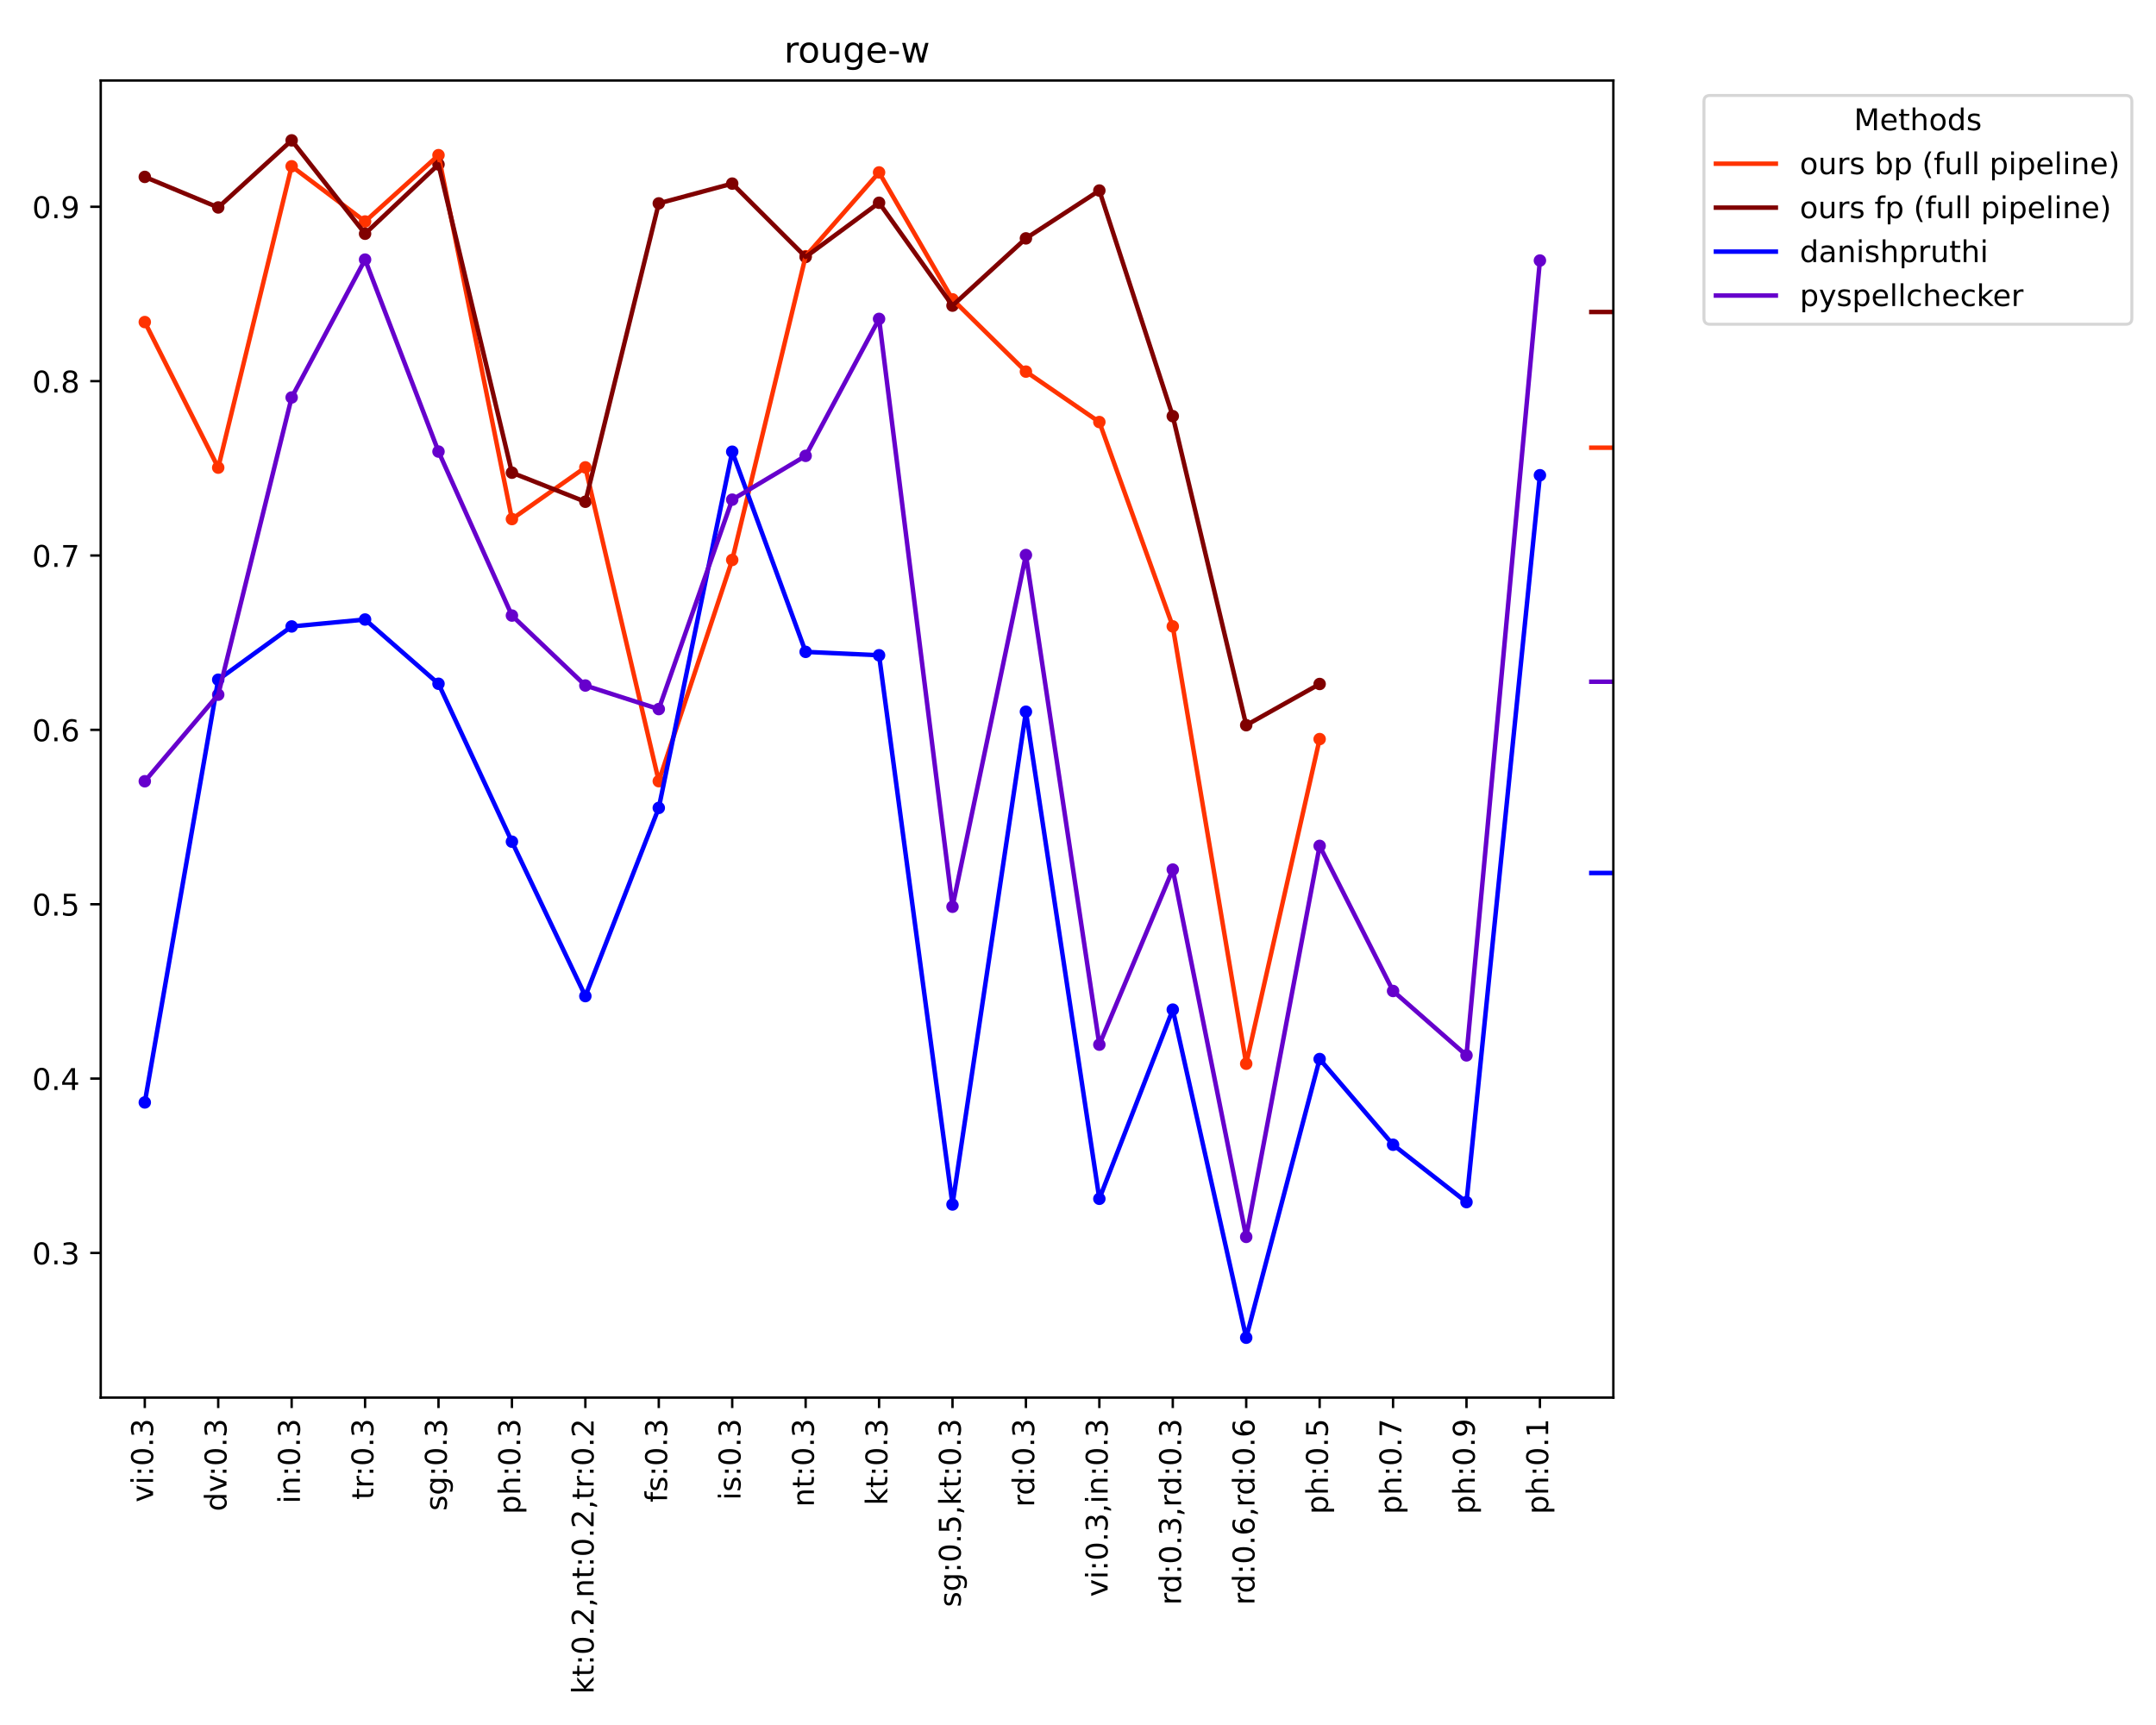 <?xml version="1.0" encoding="utf-8" standalone="no"?>
<!DOCTYPE svg PUBLIC "-//W3C//DTD SVG 1.1//EN"
  "http://www.w3.org/Graphics/SVG/1.1/DTD/svg11.dtd">
<!-- Created with matplotlib (https://matplotlib.org/) -->
<svg height="576pt" version="1.1" viewBox="0 0 720 576" width="720pt" xmlns="http://www.w3.org/2000/svg" xmlns:xlink="http://www.w3.org/1999/xlink">
 <defs>
  <style type="text/css">*{stroke-linecap:butt;stroke-linejoin:round;}</style>
 </defs>
 <g id="figure_1">
  <g id="patch_1">
   <path d="M 0 576 
L 720 576 
L 720 0 
L 0 0 
z
" style="fill:#ffffff;"/>
  </g>
  <g id="axes_1">
   <g id="patch_2">
    <path d="M 33.64 466.67 
L 538.78 466.67 
L 538.78 26.88 
L 33.64 26.88 
z
" style="fill:#ffffff;"/>
   </g>
   <g id="PathCollection_1">
    <defs>
     <path d="M 0 1.581 
C 0.419 1.581 0.822 1.415 1.118 1.118 
C 1.415 0.822 1.581 0.419 1.581 0 
C 1.581 -0.419 1.415 -0.822 1.118 -1.118 
C 0.822 -1.415 0.419 -1.581 0 -1.581 
C -0.419 -1.581 -0.822 -1.415 -1.118 -1.118 
C -1.415 -0.822 -1.581 -0.419 -1.581 0 
C -1.581 0.419 -1.415 0.822 -1.118 1.118 
C -0.822 1.415 -0.419 1.581 0 1.581 
z
" id="mde6286b548" style="stroke:#ff3300;"/>
    </defs>
    <g clip-path="url(#p37276a91ad)">
     <use style="fill:#ff3300;stroke:#ff3300;" x="48.353" xlink:href="#mde6286b548" y="107.544"/>
     <use style="fill:#ff3300;stroke:#ff3300;" x="72.874" xlink:href="#mde6286b548" y="156.153"/>
     <use style="fill:#ff3300;stroke:#ff3300;" x="97.396" xlink:href="#mde6286b548" y="55.526"/>
     <use style="fill:#ff3300;stroke:#ff3300;" x="121.917" xlink:href="#mde6286b548" y="73.957"/>
     <use style="fill:#ff3300;stroke:#ff3300;" x="146.438" xlink:href="#mde6286b548" y="51.807"/>
     <use style="fill:#ff3300;stroke:#ff3300;" x="170.96" xlink:href="#mde6286b548" y="173.325"/>
     <use style="fill:#ff3300;stroke:#ff3300;" x="195.481" xlink:href="#mde6286b548" y="156.062"/>
     <use style="fill:#ff3300;stroke:#ff3300;" x="220.002" xlink:href="#mde6286b548" y="260.844"/>
     <use style="fill:#ff3300;stroke:#ff3300;" x="244.524" xlink:href="#mde6286b548" y="186.975"/>
     <use style="fill:#ff3300;stroke:#ff3300;" x="269.045" xlink:href="#mde6286b548" y="85.558"/>
     <use style="fill:#ff3300;stroke:#ff3300;" x="293.566" xlink:href="#mde6286b548" y="57.575"/>
     <use style="fill:#ff3300;stroke:#ff3300;" x="318.088" xlink:href="#mde6286b548" y="99.954"/>
     <use style="fill:#ff3300;stroke:#ff3300;" x="342.609" xlink:href="#mde6286b548" y="124.085"/>
     <use style="fill:#ff3300;stroke:#ff3300;" x="367.13" xlink:href="#mde6286b548" y="140.93"/>
     <use style="fill:#ff3300;stroke:#ff3300;" x="391.652" xlink:href="#mde6286b548" y="209.161"/>
     <use style="fill:#ff3300;stroke:#ff3300;" x="416.173" xlink:href="#mde6286b548" y="355.193"/>
     <use style="fill:#ff3300;stroke:#ff3300;" x="440.695" xlink:href="#mde6286b548" y="246.792"/>
    </g>
   </g>
   <g id="PathCollection_2">
    <defs>
     <path d="M 0 1.581 
C 0.419 1.581 0.822 1.415 1.118 1.118 
C 1.415 0.822 1.581 0.419 1.581 0 
C 1.581 -0.419 1.415 -0.822 1.118 -1.118 
C 0.822 -1.415 0.419 -1.581 0 -1.581 
C -0.419 -1.581 -0.822 -1.415 -1.118 -1.118 
C -1.415 -0.822 -1.581 -0.419 -1.581 0 
C -1.581 0.419 -1.415 0.822 -1.118 1.118 
C -0.822 1.415 -0.419 1.581 0 1.581 
z
" id="m7acdc2ab47" style="stroke:#800000;"/>
    </defs>
    <g clip-path="url(#p37276a91ad)">
     <use style="fill:#800000;stroke:#800000;" x="48.353" xlink:href="#m7acdc2ab47" y="59.068"/>
     <use style="fill:#800000;stroke:#800000;" x="72.874" xlink:href="#m7acdc2ab47" y="69.268"/>
     <use style="fill:#800000;stroke:#800000;" x="97.396" xlink:href="#m7acdc2ab47" y="46.87"/>
     <use style="fill:#800000;stroke:#800000;" x="121.917" xlink:href="#m7acdc2ab47" y="78.045"/>
     <use style="fill:#800000;stroke:#800000;" x="146.438" xlink:href="#m7acdc2ab47" y="54.901"/>
     <use style="fill:#800000;stroke:#800000;" x="170.96" xlink:href="#m7acdc2ab47" y="157.836"/>
     <use style="fill:#800000;stroke:#800000;" x="195.481" xlink:href="#m7acdc2ab47" y="167.541"/>
     <use style="fill:#800000;stroke:#800000;" x="220.002" xlink:href="#m7acdc2ab47" y="67.913"/>
     <use style="fill:#800000;stroke:#800000;" x="244.524" xlink:href="#m7acdc2ab47" y="61.308"/>
     <use style="fill:#800000;stroke:#800000;" x="269.045" xlink:href="#m7acdc2ab47" y="85.795"/>
     <use style="fill:#800000;stroke:#800000;" x="293.566" xlink:href="#m7acdc2ab47" y="67.706"/>
     <use style="fill:#800000;stroke:#800000;" x="318.088" xlink:href="#m7acdc2ab47" y="102.054"/>
     <use style="fill:#800000;stroke:#800000;" x="342.609" xlink:href="#m7acdc2ab47" y="79.596"/>
     <use style="fill:#800000;stroke:#800000;" x="367.13" xlink:href="#m7acdc2ab47" y="63.62"/>
     <use style="fill:#800000;stroke:#800000;" x="391.652" xlink:href="#m7acdc2ab47" y="138.962"/>
     <use style="fill:#800000;stroke:#800000;" x="416.173" xlink:href="#m7acdc2ab47" y="242.151"/>
     <use style="fill:#800000;stroke:#800000;" x="440.695" xlink:href="#m7acdc2ab47" y="228.391"/>
    </g>
   </g>
   <g id="PathCollection_3">
    <defs>
     <path d="M 0 1.581 
C 0.419 1.581 0.822 1.415 1.118 1.118 
C 1.415 0.822 1.581 0.419 1.581 0 
C 1.581 -0.419 1.415 -0.822 1.118 -1.118 
C 0.822 -1.415 0.419 -1.581 0 -1.581 
C -0.419 -1.581 -0.822 -1.415 -1.118 -1.118 
C -1.415 -0.822 -1.581 -0.419 -1.581 0 
C -1.581 0.419 -1.415 0.822 -1.118 1.118 
C -0.822 1.415 -0.419 1.581 0 1.581 
z
" id="m6ccc273992" style="stroke:#0000ff;"/>
    </defs>
    <g clip-path="url(#p37276a91ad)">
     <use style="fill:#0000ff;stroke:#0000ff;" x="48.353" xlink:href="#m6ccc273992" y="368.118"/>
     <use style="fill:#0000ff;stroke:#0000ff;" x="72.874" xlink:href="#m6ccc273992" y="226.962"/>
     <use style="fill:#0000ff;stroke:#0000ff;" x="97.396" xlink:href="#m6ccc273992" y="209.18"/>
     <use style="fill:#0000ff;stroke:#0000ff;" x="121.917" xlink:href="#m6ccc273992" y="206.864"/>
     <use style="fill:#0000ff;stroke:#0000ff;" x="146.438" xlink:href="#m6ccc273992" y="228.318"/>
     <use style="fill:#0000ff;stroke:#0000ff;" x="170.96" xlink:href="#m6ccc273992" y="281.047"/>
     <use style="fill:#0000ff;stroke:#0000ff;" x="195.481" xlink:href="#m6ccc273992" y="332.617"/>
     <use style="fill:#0000ff;stroke:#0000ff;" x="220.002" xlink:href="#m6ccc273992" y="269.77"/>
     <use style="fill:#0000ff;stroke:#0000ff;" x="244.524" xlink:href="#m6ccc273992" y="150.832"/>
     <use style="fill:#0000ff;stroke:#0000ff;" x="269.045" xlink:href="#m6ccc273992" y="217.666"/>
     <use style="fill:#0000ff;stroke:#0000ff;" x="293.566" xlink:href="#m6ccc273992" y="218.798"/>
     <use style="fill:#0000ff;stroke:#0000ff;" x="318.088" xlink:href="#m6ccc273992" y="402.194"/>
     <use style="fill:#0000ff;stroke:#0000ff;" x="342.609" xlink:href="#m6ccc273992" y="237.652"/>
     <use style="fill:#0000ff;stroke:#0000ff;" x="367.13" xlink:href="#m6ccc273992" y="400.293"/>
     <use style="fill:#0000ff;stroke:#0000ff;" x="391.652" xlink:href="#m6ccc273992" y="337.127"/>
     <use style="fill:#0000ff;stroke:#0000ff;" x="416.173" xlink:href="#m6ccc273992" y="446.68"/>
     <use style="fill:#0000ff;stroke:#0000ff;" x="440.695" xlink:href="#m6ccc273992" y="353.631"/>
     <use style="fill:#0000ff;stroke:#0000ff;" x="465.216" xlink:href="#m6ccc273992" y="382.243"/>
     <use style="fill:#0000ff;stroke:#0000ff;" x="489.737" xlink:href="#m6ccc273992" y="401.404"/>
     <use style="fill:#0000ff;stroke:#0000ff;" x="514.259" xlink:href="#m6ccc273992" y="158.687"/>
    </g>
   </g>
   <g id="PathCollection_4">
    <defs>
     <path d="M 0 1.581 
C 0.419 1.581 0.822 1.415 1.118 1.118 
C 1.415 0.822 1.581 0.419 1.581 0 
C 1.581 -0.419 1.415 -0.822 1.118 -1.118 
C 0.822 -1.415 0.419 -1.581 0 -1.581 
C -0.419 -1.581 -0.822 -1.415 -1.118 -1.118 
C -1.415 -0.822 -1.581 -0.419 -1.581 0 
C -1.581 0.419 -1.415 0.822 -1.118 1.118 
C -0.822 1.415 -0.419 1.581 0 1.581 
z
" id="m0f1a928211" style="stroke:#6600cc;"/>
    </defs>
    <g clip-path="url(#p37276a91ad)">
     <use style="fill:#6600cc;stroke:#6600cc;" x="48.353" xlink:href="#m0f1a928211" y="260.873"/>
     <use style="fill:#6600cc;stroke:#6600cc;" x="72.874" xlink:href="#m0f1a928211" y="231.964"/>
     <use style="fill:#6600cc;stroke:#6600cc;" x="97.396" xlink:href="#m0f1a928211" y="132.722"/>
     <use style="fill:#6600cc;stroke:#6600cc;" x="121.917" xlink:href="#m0f1a928211" y="86.683"/>
     <use style="fill:#6600cc;stroke:#6600cc;" x="146.438" xlink:href="#m0f1a928211" y="150.784"/>
     <use style="fill:#6600cc;stroke:#6600cc;" x="170.96" xlink:href="#m0f1a928211" y="205.545"/>
     <use style="fill:#6600cc;stroke:#6600cc;" x="195.481" xlink:href="#m0f1a928211" y="228.902"/>
     <use style="fill:#6600cc;stroke:#6600cc;" x="220.002" xlink:href="#m0f1a928211" y="236.775"/>
     <use style="fill:#6600cc;stroke:#6600cc;" x="244.524" xlink:href="#m0f1a928211" y="166.843"/>
     <use style="fill:#6600cc;stroke:#6600cc;" x="269.045" xlink:href="#m0f1a928211" y="152.212"/>
     <use style="fill:#6600cc;stroke:#6600cc;" x="293.566" xlink:href="#m0f1a928211" y="106.481"/>
     <use style="fill:#6600cc;stroke:#6600cc;" x="318.088" xlink:href="#m0f1a928211" y="302.776"/>
     <use style="fill:#6600cc;stroke:#6600cc;" x="342.609" xlink:href="#m0f1a928211" y="185.331"/>
     <use style="fill:#6600cc;stroke:#6600cc;" x="367.13" xlink:href="#m0f1a928211" y="348.825"/>
     <use style="fill:#6600cc;stroke:#6600cc;" x="391.652" xlink:href="#m0f1a928211" y="290.365"/>
     <use style="fill:#6600cc;stroke:#6600cc;" x="416.173" xlink:href="#m0f1a928211" y="413.011"/>
     <use style="fill:#6600cc;stroke:#6600cc;" x="440.695" xlink:href="#m0f1a928211" y="282.448"/>
     <use style="fill:#6600cc;stroke:#6600cc;" x="465.216" xlink:href="#m0f1a928211" y="330.906"/>
     <use style="fill:#6600cc;stroke:#6600cc;" x="489.737" xlink:href="#m0f1a928211" y="352.407"/>
     <use style="fill:#6600cc;stroke:#6600cc;" x="514.259" xlink:href="#m0f1a928211" y="86.996"/>
    </g>
   </g>
   <g id="matplotlib.axis_1">
    <g id="xtick_1">
     <g id="line2d_1">
      <defs>
       <path d="M 0 0 
L 0 3.5 
" id="mfe76529622" style="stroke:#000000;stroke-width:0.8;"/>
      </defs>
      <g>
       <use style="stroke:#000000;stroke-width:0.8;" x="48.353" xlink:href="#mfe76529622" y="466.67"/>
      </g>
     </g>
     <g id="text_1">
      <!-- vi:0.3 -->
      <g transform="translate(51.112 501.639)rotate(-90)scale(0.1 -0.1)">
       <defs>
        <path d="M 2.984 54.688 
L 12.5 54.688 
L 29.594 8.797 
L 46.688 54.688 
L 56.203 54.688 
L 35.688 0 
L 23.484 0 
z
" id="DejaVuSans-118"/>
        <path d="M 9.422 54.688 
L 18.406 54.688 
L 18.406 0 
L 9.422 0 
z
M 9.422 75.984 
L 18.406 75.984 
L 18.406 64.594 
L 9.422 64.594 
z
" id="DejaVuSans-105"/>
        <path d="M 11.719 12.406 
L 22.016 12.406 
L 22.016 0 
L 11.719 0 
z
M 11.719 51.703 
L 22.016 51.703 
L 22.016 39.312 
L 11.719 39.312 
z
" id="DejaVuSans-58"/>
        <path d="M 31.781 66.406 
Q 24.172 66.406 20.328 58.906 
Q 16.5 51.422 16.5 36.375 
Q 16.5 21.391 20.328 13.891 
Q 24.172 6.391 31.781 6.391 
Q 39.453 6.391 43.281 13.891 
Q 47.125 21.391 47.125 36.375 
Q 47.125 51.422 43.281 58.906 
Q 39.453 66.406 31.781 66.406 
z
M 31.781 74.219 
Q 44.047 74.219 50.516 64.516 
Q 56.984 54.828 56.984 36.375 
Q 56.984 17.969 50.516 8.266 
Q 44.047 -1.422 31.781 -1.422 
Q 19.531 -1.422 13.062 8.266 
Q 6.594 17.969 6.594 36.375 
Q 6.594 54.828 13.062 64.516 
Q 19.531 74.219 31.781 74.219 
z
" id="DejaVuSans-48"/>
        <path d="M 10.688 12.406 
L 21 12.406 
L 21 0 
L 10.688 0 
z
" id="DejaVuSans-46"/>
        <path d="M 40.578 39.312 
Q 47.656 37.797 51.625 33 
Q 55.609 28.219 55.609 21.188 
Q 55.609 10.406 48.188 4.484 
Q 40.766 -1.422 27.094 -1.422 
Q 22.516 -1.422 17.656 -0.516 
Q 12.797 0.391 7.625 2.203 
L 7.625 11.719 
Q 11.719 9.328 16.594 8.109 
Q 21.484 6.891 26.812 6.891 
Q 36.078 6.891 40.938 10.547 
Q 45.797 14.203 45.797 21.188 
Q 45.797 27.641 41.281 31.266 
Q 36.766 34.906 28.719 34.906 
L 20.219 34.906 
L 20.219 43.016 
L 29.109 43.016 
Q 36.375 43.016 40.234 45.922 
Q 44.094 48.828 44.094 54.297 
Q 44.094 59.906 40.109 62.906 
Q 36.141 65.922 28.719 65.922 
Q 24.656 65.922 20.016 65.031 
Q 15.375 64.156 9.812 62.312 
L 9.812 71.094 
Q 15.438 72.656 20.344 73.438 
Q 25.25 74.219 29.594 74.219 
Q 40.828 74.219 47.359 69.109 
Q 53.906 64.016 53.906 55.328 
Q 53.906 49.266 50.438 45.094 
Q 46.969 40.922 40.578 39.312 
z
" id="DejaVuSans-51"/>
       </defs>
       <use xlink:href="#DejaVuSans-118"/>
       <use x="59.18" xlink:href="#DejaVuSans-105"/>
       <use x="86.963" xlink:href="#DejaVuSans-58"/>
       <use x="120.654" xlink:href="#DejaVuSans-48"/>
       <use x="184.277" xlink:href="#DejaVuSans-46"/>
       <use x="216.064" xlink:href="#DejaVuSans-51"/>
      </g>
     </g>
    </g>
    <g id="xtick_2">
     <g id="line2d_2">
      <g>
       <use style="stroke:#000000;stroke-width:0.8;" x="72.874" xlink:href="#mfe76529622" y="466.67"/>
      </g>
     </g>
     <g id="text_2">
      <!-- dv:0.3 -->
      <g transform="translate(75.634 504.659)rotate(-90)scale(0.1 -0.1)">
       <defs>
        <path d="M 45.406 46.391 
L 45.406 75.984 
L 54.391 75.984 
L 54.391 0 
L 45.406 0 
L 45.406 8.203 
Q 42.578 3.328 38.25 0.953 
Q 33.938 -1.422 27.875 -1.422 
Q 17.969 -1.422 11.734 6.484 
Q 5.516 14.406 5.516 27.297 
Q 5.516 40.188 11.734 48.094 
Q 17.969 56 27.875 56 
Q 33.938 56 38.25 53.625 
Q 42.578 51.266 45.406 46.391 
z
M 14.797 27.297 
Q 14.797 17.391 18.875 11.75 
Q 22.953 6.109 30.078 6.109 
Q 37.203 6.109 41.297 11.75 
Q 45.406 17.391 45.406 27.297 
Q 45.406 37.203 41.297 42.844 
Q 37.203 48.484 30.078 48.484 
Q 22.953 48.484 18.875 42.844 
Q 14.797 37.203 14.797 27.297 
z
" id="DejaVuSans-100"/>
       </defs>
       <use xlink:href="#DejaVuSans-100"/>
       <use x="63.477" xlink:href="#DejaVuSans-118"/>
       <use x="117.156" xlink:href="#DejaVuSans-58"/>
       <use x="150.848" xlink:href="#DejaVuSans-48"/>
       <use x="214.471" xlink:href="#DejaVuSans-46"/>
       <use x="246.258" xlink:href="#DejaVuSans-51"/>
      </g>
     </g>
    </g>
    <g id="xtick_3">
     <g id="line2d_3">
      <g>
       <use style="stroke:#000000;stroke-width:0.8;" x="97.396" xlink:href="#mfe76529622" y="466.67"/>
      </g>
     </g>
     <g id="text_3">
      <!-- in:0.3 -->
      <g transform="translate(100.155 502.058)rotate(-90)scale(0.1 -0.1)">
       <defs>
        <path d="M 54.891 33.016 
L 54.891 0 
L 45.906 0 
L 45.906 32.719 
Q 45.906 40.484 42.875 44.328 
Q 39.844 48.188 33.797 48.188 
Q 26.516 48.188 22.312 43.547 
Q 18.109 38.922 18.109 30.906 
L 18.109 0 
L 9.078 0 
L 9.078 54.688 
L 18.109 54.688 
L 18.109 46.188 
Q 21.344 51.125 25.703 53.562 
Q 30.078 56 35.797 56 
Q 45.219 56 50.047 50.172 
Q 54.891 44.344 54.891 33.016 
z
" id="DejaVuSans-110"/>
       </defs>
       <use xlink:href="#DejaVuSans-105"/>
       <use x="27.783" xlink:href="#DejaVuSans-110"/>
       <use x="91.162" xlink:href="#DejaVuSans-58"/>
       <use x="124.854" xlink:href="#DejaVuSans-48"/>
       <use x="188.477" xlink:href="#DejaVuSans-46"/>
       <use x="220.264" xlink:href="#DejaVuSans-51"/>
      </g>
     </g>
    </g>
    <g id="xtick_4">
     <g id="line2d_4">
      <g>
       <use style="stroke:#000000;stroke-width:0.8;" x="121.917" xlink:href="#mfe76529622" y="466.67"/>
      </g>
     </g>
     <g id="text_4">
      <!-- tr:0.3 -->
      <g transform="translate(124.676 500.798)rotate(-90)scale(0.1 -0.1)">
       <defs>
        <path d="M 18.312 70.219 
L 18.312 54.688 
L 36.812 54.688 
L 36.812 47.703 
L 18.312 47.703 
L 18.312 18.016 
Q 18.312 11.328 20.141 9.422 
Q 21.969 7.516 27.594 7.516 
L 36.812 7.516 
L 36.812 0 
L 27.594 0 
Q 17.188 0 13.234 3.875 
Q 9.281 7.766 9.281 18.016 
L 9.281 47.703 
L 2.688 47.703 
L 2.688 54.688 
L 9.281 54.688 
L 9.281 70.219 
z
" id="DejaVuSans-116"/>
        <path d="M 41.109 46.297 
Q 39.594 47.172 37.812 47.578 
Q 36.031 48 33.891 48 
Q 26.266 48 22.188 43.047 
Q 18.109 38.094 18.109 28.812 
L 18.109 0 
L 9.078 0 
L 9.078 54.688 
L 18.109 54.688 
L 18.109 46.188 
Q 20.953 51.172 25.484 53.578 
Q 30.031 56 36.531 56 
Q 37.453 56 38.578 55.875 
Q 39.703 55.766 41.062 55.516 
z
" id="DejaVuSans-114"/>
       </defs>
       <use xlink:href="#DejaVuSans-116"/>
       <use x="39.209" xlink:href="#DejaVuSans-114"/>
       <use x="78.572" xlink:href="#DejaVuSans-58"/>
       <use x="112.264" xlink:href="#DejaVuSans-48"/>
       <use x="175.887" xlink:href="#DejaVuSans-46"/>
       <use x="207.674" xlink:href="#DejaVuSans-51"/>
      </g>
     </g>
    </g>
    <g id="xtick_5">
     <g id="line2d_5">
      <g>
       <use style="stroke:#000000;stroke-width:0.8;" x="146.438" xlink:href="#mfe76529622" y="466.67"/>
      </g>
     </g>
     <g id="text_5">
      <!-- sg:0.3 -->
      <g transform="translate(149.198 504.5)rotate(-90)scale(0.1 -0.1)">
       <defs>
        <path d="M 44.281 53.078 
L 44.281 44.578 
Q 40.484 46.531 36.375 47.5 
Q 32.281 48.484 27.875 48.484 
Q 21.188 48.484 17.844 46.438 
Q 14.5 44.391 14.5 40.281 
Q 14.5 37.156 16.891 35.375 
Q 19.281 33.594 26.516 31.984 
L 29.594 31.297 
Q 39.156 29.25 43.188 25.516 
Q 47.219 21.781 47.219 15.094 
Q 47.219 7.469 41.188 3.016 
Q 35.156 -1.422 24.609 -1.422 
Q 20.219 -1.422 15.453 -0.562 
Q 10.688 0.297 5.422 2 
L 5.422 11.281 
Q 10.406 8.688 15.234 7.391 
Q 20.062 6.109 24.812 6.109 
Q 31.156 6.109 34.562 8.281 
Q 37.984 10.453 37.984 14.406 
Q 37.984 18.062 35.516 20.016 
Q 33.062 21.969 24.703 23.781 
L 21.578 24.516 
Q 13.234 26.266 9.516 29.906 
Q 5.812 33.547 5.812 39.891 
Q 5.812 47.609 11.281 51.797 
Q 16.75 56 26.812 56 
Q 31.781 56 36.172 55.266 
Q 40.578 54.547 44.281 53.078 
z
" id="DejaVuSans-115"/>
        <path d="M 45.406 27.984 
Q 45.406 37.75 41.375 43.109 
Q 37.359 48.484 30.078 48.484 
Q 22.859 48.484 18.828 43.109 
Q 14.797 37.75 14.797 27.984 
Q 14.797 18.266 18.828 12.891 
Q 22.859 7.516 30.078 7.516 
Q 37.359 7.516 41.375 12.891 
Q 45.406 18.266 45.406 27.984 
z
M 54.391 6.781 
Q 54.391 -7.172 48.188 -13.984 
Q 42 -20.797 29.203 -20.797 
Q 24.469 -20.797 20.266 -20.094 
Q 16.062 -19.391 12.109 -17.922 
L 12.109 -9.188 
Q 16.062 -11.328 19.922 -12.344 
Q 23.781 -13.375 27.781 -13.375 
Q 36.625 -13.375 41.016 -8.766 
Q 45.406 -4.156 45.406 5.172 
L 45.406 9.625 
Q 42.625 4.781 38.281 2.391 
Q 33.938 0 27.875 0 
Q 17.828 0 11.672 7.656 
Q 5.516 15.328 5.516 27.984 
Q 5.516 40.672 11.672 48.328 
Q 17.828 56 27.875 56 
Q 33.938 56 38.281 53.609 
Q 42.625 51.219 45.406 46.391 
L 45.406 54.688 
L 54.391 54.688 
z
" id="DejaVuSans-103"/>
       </defs>
       <use xlink:href="#DejaVuSans-115"/>
       <use x="52.1" xlink:href="#DejaVuSans-103"/>
       <use x="115.576" xlink:href="#DejaVuSans-58"/>
       <use x="149.268" xlink:href="#DejaVuSans-48"/>
       <use x="212.891" xlink:href="#DejaVuSans-46"/>
       <use x="244.678" xlink:href="#DejaVuSans-51"/>
      </g>
     </g>
    </g>
    <g id="xtick_6">
     <g id="line2d_6">
      <g>
       <use style="stroke:#000000;stroke-width:0.8;" x="170.96" xlink:href="#mfe76529622" y="466.67"/>
      </g>
     </g>
     <g id="text_6">
      <!-- ph:0.3 -->
      <g transform="translate(173.719 505.628)rotate(-90)scale(0.1 -0.1)">
       <defs>
        <path d="M 18.109 8.203 
L 18.109 -20.797 
L 9.078 -20.797 
L 9.078 54.688 
L 18.109 54.688 
L 18.109 46.391 
Q 20.953 51.266 25.266 53.625 
Q 29.594 56 35.594 56 
Q 45.562 56 51.781 48.094 
Q 58.016 40.188 58.016 27.297 
Q 58.016 14.406 51.781 6.484 
Q 45.562 -1.422 35.594 -1.422 
Q 29.594 -1.422 25.266 0.953 
Q 20.953 3.328 18.109 8.203 
z
M 48.688 27.297 
Q 48.688 37.203 44.609 42.844 
Q 40.531 48.484 33.406 48.484 
Q 26.266 48.484 22.188 42.844 
Q 18.109 37.203 18.109 27.297 
Q 18.109 17.391 22.188 11.75 
Q 26.266 6.109 33.406 6.109 
Q 40.531 6.109 44.609 11.75 
Q 48.688 17.391 48.688 27.297 
z
" id="DejaVuSans-112"/>
        <path d="M 54.891 33.016 
L 54.891 0 
L 45.906 0 
L 45.906 32.719 
Q 45.906 40.484 42.875 44.328 
Q 39.844 48.188 33.797 48.188 
Q 26.516 48.188 22.312 43.547 
Q 18.109 38.922 18.109 30.906 
L 18.109 0 
L 9.078 0 
L 9.078 75.984 
L 18.109 75.984 
L 18.109 46.188 
Q 21.344 51.125 25.703 53.562 
Q 30.078 56 35.797 56 
Q 45.219 56 50.047 50.172 
Q 54.891 44.344 54.891 33.016 
z
" id="DejaVuSans-104"/>
       </defs>
       <use xlink:href="#DejaVuSans-112"/>
       <use x="63.477" xlink:href="#DejaVuSans-104"/>
       <use x="126.855" xlink:href="#DejaVuSans-58"/>
       <use x="160.547" xlink:href="#DejaVuSans-48"/>
       <use x="224.17" xlink:href="#DejaVuSans-46"/>
       <use x="255.957" xlink:href="#DejaVuSans-51"/>
      </g>
     </g>
    </g>
    <g id="xtick_7">
     <g id="line2d_7">
      <g>
       <use style="stroke:#000000;stroke-width:0.8;" x="195.481" xlink:href="#mfe76529622" y="466.67"/>
      </g>
     </g>
     <g id="text_7">
      <!-- kt:0.2,nt:0.2,tr:0.2 -->
      <g transform="translate(198.24 565.667)rotate(-90)scale(0.1 -0.1)">
       <defs>
        <path d="M 9.078 75.984 
L 18.109 75.984 
L 18.109 31.109 
L 44.922 54.688 
L 56.391 54.688 
L 27.391 29.109 
L 57.625 0 
L 45.906 0 
L 18.109 26.703 
L 18.109 0 
L 9.078 0 
z
" id="DejaVuSans-107"/>
        <path d="M 19.188 8.297 
L 53.609 8.297 
L 53.609 0 
L 7.328 0 
L 7.328 8.297 
Q 12.938 14.109 22.625 23.891 
Q 32.328 33.688 34.812 36.531 
Q 39.547 41.844 41.422 45.531 
Q 43.312 49.219 43.312 52.781 
Q 43.312 58.594 39.234 62.25 
Q 35.156 65.922 28.609 65.922 
Q 23.969 65.922 18.812 64.312 
Q 13.672 62.703 7.812 59.422 
L 7.812 69.391 
Q 13.766 71.781 18.938 73 
Q 24.125 74.219 28.422 74.219 
Q 39.75 74.219 46.484 68.547 
Q 53.219 62.891 53.219 53.422 
Q 53.219 48.922 51.531 44.891 
Q 49.859 40.875 45.406 35.406 
Q 44.188 33.984 37.641 27.219 
Q 31.109 20.453 19.188 8.297 
z
" id="DejaVuSans-50"/>
        <path d="M 11.719 12.406 
L 22.016 12.406 
L 22.016 4 
L 14.016 -11.625 
L 7.719 -11.625 
L 11.719 4 
z
" id="DejaVuSans-44"/>
       </defs>
       <use xlink:href="#DejaVuSans-107"/>
       <use x="57.91" xlink:href="#DejaVuSans-116"/>
       <use x="97.119" xlink:href="#DejaVuSans-58"/>
       <use x="130.811" xlink:href="#DejaVuSans-48"/>
       <use x="194.434" xlink:href="#DejaVuSans-46"/>
       <use x="226.221" xlink:href="#DejaVuSans-50"/>
       <use x="289.844" xlink:href="#DejaVuSans-44"/>
       <use x="321.631" xlink:href="#DejaVuSans-110"/>
       <use x="385.01" xlink:href="#DejaVuSans-116"/>
       <use x="424.219" xlink:href="#DejaVuSans-58"/>
       <use x="457.91" xlink:href="#DejaVuSans-48"/>
       <use x="521.533" xlink:href="#DejaVuSans-46"/>
       <use x="553.32" xlink:href="#DejaVuSans-50"/>
       <use x="616.943" xlink:href="#DejaVuSans-44"/>
       <use x="648.73" xlink:href="#DejaVuSans-116"/>
       <use x="687.939" xlink:href="#DejaVuSans-114"/>
       <use x="727.303" xlink:href="#DejaVuSans-58"/>
       <use x="760.994" xlink:href="#DejaVuSans-48"/>
       <use x="824.617" xlink:href="#DejaVuSans-46"/>
       <use x="856.404" xlink:href="#DejaVuSans-50"/>
      </g>
     </g>
    </g>
    <g id="xtick_8">
     <g id="line2d_8">
      <g>
       <use style="stroke:#000000;stroke-width:0.8;" x="220.002" xlink:href="#mfe76529622" y="466.67"/>
      </g>
     </g>
     <g id="text_8">
      <!-- fs:0.3 -->
      <g transform="translate(222.762 501.672)rotate(-90)scale(0.1 -0.1)">
       <defs>
        <path d="M 37.109 75.984 
L 37.109 68.5 
L 28.516 68.5 
Q 23.688 68.5 21.797 66.547 
Q 19.922 64.594 19.922 59.516 
L 19.922 54.688 
L 34.719 54.688 
L 34.719 47.703 
L 19.922 47.703 
L 19.922 0 
L 10.891 0 
L 10.891 47.703 
L 2.297 47.703 
L 2.297 54.688 
L 10.891 54.688 
L 10.891 58.5 
Q 10.891 67.625 15.141 71.797 
Q 19.391 75.984 28.609 75.984 
z
" id="DejaVuSans-102"/>
       </defs>
       <use xlink:href="#DejaVuSans-102"/>
       <use x="35.205" xlink:href="#DejaVuSans-115"/>
       <use x="87.305" xlink:href="#DejaVuSans-58"/>
       <use x="120.996" xlink:href="#DejaVuSans-48"/>
       <use x="184.619" xlink:href="#DejaVuSans-46"/>
       <use x="216.406" xlink:href="#DejaVuSans-51"/>
      </g>
     </g>
    </g>
    <g id="xtick_9">
     <g id="line2d_9">
      <g>
       <use style="stroke:#000000;stroke-width:0.8;" x="244.524" xlink:href="#mfe76529622" y="466.67"/>
      </g>
     </g>
     <g id="text_9">
      <!-- is:0.3 -->
      <g transform="translate(247.283 500.929)rotate(-90)scale(0.1 -0.1)">
       <use xlink:href="#DejaVuSans-105"/>
       <use x="27.783" xlink:href="#DejaVuSans-115"/>
       <use x="79.883" xlink:href="#DejaVuSans-58"/>
       <use x="113.574" xlink:href="#DejaVuSans-48"/>
       <use x="177.197" xlink:href="#DejaVuSans-46"/>
       <use x="208.984" xlink:href="#DejaVuSans-51"/>
      </g>
     </g>
    </g>
    <g id="xtick_10">
     <g id="line2d_10">
      <g>
       <use style="stroke:#000000;stroke-width:0.8;" x="269.045" xlink:href="#mfe76529622" y="466.67"/>
      </g>
     </g>
     <g id="text_10">
      <!-- nt:0.3 -->
      <g transform="translate(271.804 503.2)rotate(-90)scale(0.1 -0.1)">
       <use xlink:href="#DejaVuSans-110"/>
       <use x="63.379" xlink:href="#DejaVuSans-116"/>
       <use x="102.588" xlink:href="#DejaVuSans-58"/>
       <use x="136.279" xlink:href="#DejaVuSans-48"/>
       <use x="199.902" xlink:href="#DejaVuSans-46"/>
       <use x="231.689" xlink:href="#DejaVuSans-51"/>
      </g>
     </g>
    </g>
    <g id="xtick_11">
     <g id="line2d_11">
      <g>
       <use style="stroke:#000000;stroke-width:0.8;" x="293.566" xlink:href="#mfe76529622" y="466.67"/>
      </g>
     </g>
     <g id="text_11">
      <!-- kt:0.3 -->
      <g transform="translate(296.326 502.653)rotate(-90)scale(0.1 -0.1)">
       <use xlink:href="#DejaVuSans-107"/>
       <use x="57.91" xlink:href="#DejaVuSans-116"/>
       <use x="97.119" xlink:href="#DejaVuSans-58"/>
       <use x="130.811" xlink:href="#DejaVuSans-48"/>
       <use x="194.434" xlink:href="#DejaVuSans-46"/>
       <use x="226.221" xlink:href="#DejaVuSans-51"/>
      </g>
     </g>
    </g>
    <g id="xtick_12">
     <g id="line2d_12">
      <g>
       <use style="stroke:#000000;stroke-width:0.8;" x="318.088" xlink:href="#mfe76529622" y="466.67"/>
      </g>
     </g>
     <g id="text_12">
      <!-- sg:0.5,kt:0.3 -->
      <g transform="translate(320.847 536.661)rotate(-90)scale(0.1 -0.1)">
       <defs>
        <path d="M 10.797 72.906 
L 49.516 72.906 
L 49.516 64.594 
L 19.828 64.594 
L 19.828 46.734 
Q 21.969 47.469 24.109 47.828 
Q 26.266 48.188 28.422 48.188 
Q 40.625 48.188 47.75 41.5 
Q 54.891 34.812 54.891 23.391 
Q 54.891 11.625 47.562 5.094 
Q 40.234 -1.422 26.906 -1.422 
Q 22.312 -1.422 17.547 -0.641 
Q 12.797 0.141 7.719 1.703 
L 7.719 11.625 
Q 12.109 9.234 16.797 8.062 
Q 21.484 6.891 26.703 6.891 
Q 35.156 6.891 40.078 11.328 
Q 45.016 15.766 45.016 23.391 
Q 45.016 31 40.078 35.438 
Q 35.156 39.891 26.703 39.891 
Q 22.75 39.891 18.812 39.016 
Q 14.891 38.141 10.797 36.281 
z
" id="DejaVuSans-53"/>
       </defs>
       <use xlink:href="#DejaVuSans-115"/>
       <use x="52.1" xlink:href="#DejaVuSans-103"/>
       <use x="115.576" xlink:href="#DejaVuSans-58"/>
       <use x="149.268" xlink:href="#DejaVuSans-48"/>
       <use x="212.891" xlink:href="#DejaVuSans-46"/>
       <use x="244.678" xlink:href="#DejaVuSans-53"/>
       <use x="308.301" xlink:href="#DejaVuSans-44"/>
       <use x="340.088" xlink:href="#DejaVuSans-107"/>
       <use x="397.998" xlink:href="#DejaVuSans-116"/>
       <use x="437.207" xlink:href="#DejaVuSans-58"/>
       <use x="470.898" xlink:href="#DejaVuSans-48"/>
       <use x="534.521" xlink:href="#DejaVuSans-46"/>
       <use x="566.309" xlink:href="#DejaVuSans-51"/>
      </g>
     </g>
    </g>
    <g id="xtick_13">
     <g id="line2d_13">
      <g>
       <use style="stroke:#000000;stroke-width:0.8;" x="342.609" xlink:href="#mfe76529622" y="466.67"/>
      </g>
     </g>
     <g id="text_13">
      <!-- rd:0.3 -->
      <g transform="translate(345.369 503.226)rotate(-90)scale(0.1 -0.1)">
       <use xlink:href="#DejaVuSans-114"/>
       <use x="39.363" xlink:href="#DejaVuSans-100"/>
       <use x="102.84" xlink:href="#DejaVuSans-58"/>
       <use x="136.531" xlink:href="#DejaVuSans-48"/>
       <use x="200.154" xlink:href="#DejaVuSans-46"/>
       <use x="231.941" xlink:href="#DejaVuSans-51"/>
      </g>
     </g>
    </g>
    <g id="xtick_14">
     <g id="line2d_14">
      <g>
       <use style="stroke:#000000;stroke-width:0.8;" x="367.13" xlink:href="#mfe76529622" y="466.67"/>
      </g>
     </g>
     <g id="text_14">
      <!-- vi:0.3,in:0.3 -->
      <g transform="translate(369.89 533.204)rotate(-90)scale(0.1 -0.1)">
       <use xlink:href="#DejaVuSans-118"/>
       <use x="59.18" xlink:href="#DejaVuSans-105"/>
       <use x="86.963" xlink:href="#DejaVuSans-58"/>
       <use x="120.654" xlink:href="#DejaVuSans-48"/>
       <use x="184.277" xlink:href="#DejaVuSans-46"/>
       <use x="216.064" xlink:href="#DejaVuSans-51"/>
       <use x="279.688" xlink:href="#DejaVuSans-44"/>
       <use x="311.475" xlink:href="#DejaVuSans-105"/>
       <use x="339.258" xlink:href="#DejaVuSans-110"/>
       <use x="402.637" xlink:href="#DejaVuSans-58"/>
       <use x="436.328" xlink:href="#DejaVuSans-48"/>
       <use x="499.951" xlink:href="#DejaVuSans-46"/>
       <use x="531.738" xlink:href="#DejaVuSans-51"/>
      </g>
     </g>
    </g>
    <g id="xtick_15">
     <g id="line2d_15">
      <g>
       <use style="stroke:#000000;stroke-width:0.8;" x="391.652" xlink:href="#mfe76529622" y="466.67"/>
      </g>
     </g>
     <g id="text_15">
      <!-- rd:0.3,rd:0.3 -->
      <g transform="translate(394.411 535.961)rotate(-90)scale(0.1 -0.1)">
       <use xlink:href="#DejaVuSans-114"/>
       <use x="39.363" xlink:href="#DejaVuSans-100"/>
       <use x="102.84" xlink:href="#DejaVuSans-58"/>
       <use x="136.531" xlink:href="#DejaVuSans-48"/>
       <use x="200.154" xlink:href="#DejaVuSans-46"/>
       <use x="231.941" xlink:href="#DejaVuSans-51"/>
       <use x="295.564" xlink:href="#DejaVuSans-44"/>
       <use x="327.352" xlink:href="#DejaVuSans-114"/>
       <use x="366.715" xlink:href="#DejaVuSans-100"/>
       <use x="430.191" xlink:href="#DejaVuSans-58"/>
       <use x="463.883" xlink:href="#DejaVuSans-48"/>
       <use x="527.506" xlink:href="#DejaVuSans-46"/>
       <use x="559.293" xlink:href="#DejaVuSans-51"/>
      </g>
     </g>
    </g>
    <g id="xtick_16">
     <g id="line2d_16">
      <g>
       <use style="stroke:#000000;stroke-width:0.8;" x="416.173" xlink:href="#mfe76529622" y="466.67"/>
      </g>
     </g>
     <g id="text_16">
      <!-- rd:0.6,rd:0.6 -->
      <g transform="translate(418.933 535.961)rotate(-90)scale(0.1 -0.1)">
       <defs>
        <path d="M 33.016 40.375 
Q 26.375 40.375 22.484 35.828 
Q 18.609 31.297 18.609 23.391 
Q 18.609 15.531 22.484 10.953 
Q 26.375 6.391 33.016 6.391 
Q 39.656 6.391 43.531 10.953 
Q 47.406 15.531 47.406 23.391 
Q 47.406 31.297 43.531 35.828 
Q 39.656 40.375 33.016 40.375 
z
M 52.594 71.297 
L 52.594 62.312 
Q 48.875 64.062 45.094 64.984 
Q 41.312 65.922 37.594 65.922 
Q 27.828 65.922 22.672 59.328 
Q 17.531 52.734 16.797 39.406 
Q 19.672 43.656 24.016 45.922 
Q 28.375 48.188 33.594 48.188 
Q 44.578 48.188 50.953 41.516 
Q 57.328 34.859 57.328 23.391 
Q 57.328 12.156 50.688 5.359 
Q 44.047 -1.422 33.016 -1.422 
Q 20.359 -1.422 13.672 8.266 
Q 6.984 17.969 6.984 36.375 
Q 6.984 53.656 15.188 63.938 
Q 23.391 74.219 37.203 74.219 
Q 40.922 74.219 44.703 73.484 
Q 48.484 72.75 52.594 71.297 
z
" id="DejaVuSans-54"/>
       </defs>
       <use xlink:href="#DejaVuSans-114"/>
       <use x="39.363" xlink:href="#DejaVuSans-100"/>
       <use x="102.84" xlink:href="#DejaVuSans-58"/>
       <use x="136.531" xlink:href="#DejaVuSans-48"/>
       <use x="200.154" xlink:href="#DejaVuSans-46"/>
       <use x="231.941" xlink:href="#DejaVuSans-54"/>
       <use x="295.564" xlink:href="#DejaVuSans-44"/>
       <use x="327.352" xlink:href="#DejaVuSans-114"/>
       <use x="366.715" xlink:href="#DejaVuSans-100"/>
       <use x="430.191" xlink:href="#DejaVuSans-58"/>
       <use x="463.883" xlink:href="#DejaVuSans-48"/>
       <use x="527.506" xlink:href="#DejaVuSans-46"/>
       <use x="559.293" xlink:href="#DejaVuSans-54"/>
      </g>
     </g>
    </g>
    <g id="xtick_17">
     <g id="line2d_17">
      <g>
       <use style="stroke:#000000;stroke-width:0.8;" x="440.695" xlink:href="#mfe76529622" y="466.67"/>
      </g>
     </g>
     <g id="text_17">
      <!-- ph:0.5 -->
      <g transform="translate(443.454 505.628)rotate(-90)scale(0.1 -0.1)">
       <use xlink:href="#DejaVuSans-112"/>
       <use x="63.477" xlink:href="#DejaVuSans-104"/>
       <use x="126.855" xlink:href="#DejaVuSans-58"/>
       <use x="160.547" xlink:href="#DejaVuSans-48"/>
       <use x="224.17" xlink:href="#DejaVuSans-46"/>
       <use x="255.957" xlink:href="#DejaVuSans-53"/>
      </g>
     </g>
    </g>
    <g id="xtick_18">
     <g id="line2d_18">
      <g>
       <use style="stroke:#000000;stroke-width:0.8;" x="465.216" xlink:href="#mfe76529622" y="466.67"/>
      </g>
     </g>
     <g id="text_18">
      <!-- ph:0.7 -->
      <g transform="translate(467.975 505.628)rotate(-90)scale(0.1 -0.1)">
       <defs>
        <path d="M 8.203 72.906 
L 55.078 72.906 
L 55.078 68.703 
L 28.609 0 
L 18.312 0 
L 43.219 64.594 
L 8.203 64.594 
z
" id="DejaVuSans-55"/>
       </defs>
       <use xlink:href="#DejaVuSans-112"/>
       <use x="63.477" xlink:href="#DejaVuSans-104"/>
       <use x="126.855" xlink:href="#DejaVuSans-58"/>
       <use x="160.547" xlink:href="#DejaVuSans-48"/>
       <use x="224.17" xlink:href="#DejaVuSans-46"/>
       <use x="255.957" xlink:href="#DejaVuSans-55"/>
      </g>
     </g>
    </g>
    <g id="xtick_19">
     <g id="line2d_19">
      <g>
       <use style="stroke:#000000;stroke-width:0.8;" x="489.737" xlink:href="#mfe76529622" y="466.67"/>
      </g>
     </g>
     <g id="text_19">
      <!-- ph:0.9 -->
      <g transform="translate(492.497 505.628)rotate(-90)scale(0.1 -0.1)">
       <defs>
        <path d="M 10.984 1.516 
L 10.984 10.5 
Q 14.703 8.734 18.5 7.812 
Q 22.312 6.891 25.984 6.891 
Q 35.75 6.891 40.891 13.453 
Q 46.047 20.016 46.781 33.406 
Q 43.953 29.203 39.594 26.953 
Q 35.25 24.703 29.984 24.703 
Q 19.047 24.703 12.672 31.312 
Q 6.297 37.938 6.297 49.422 
Q 6.297 60.641 12.938 67.422 
Q 19.578 74.219 30.609 74.219 
Q 43.266 74.219 49.922 64.516 
Q 56.594 54.828 56.594 36.375 
Q 56.594 19.141 48.406 8.859 
Q 40.234 -1.422 26.422 -1.422 
Q 22.703 -1.422 18.891 -0.688 
Q 15.094 0.047 10.984 1.516 
z
M 30.609 32.422 
Q 37.25 32.422 41.125 36.953 
Q 45.016 41.5 45.016 49.422 
Q 45.016 57.281 41.125 61.844 
Q 37.25 66.406 30.609 66.406 
Q 23.969 66.406 20.094 61.844 
Q 16.219 57.281 16.219 49.422 
Q 16.219 41.5 20.094 36.953 
Q 23.969 32.422 30.609 32.422 
z
" id="DejaVuSans-57"/>
       </defs>
       <use xlink:href="#DejaVuSans-112"/>
       <use x="63.477" xlink:href="#DejaVuSans-104"/>
       <use x="126.855" xlink:href="#DejaVuSans-58"/>
       <use x="160.547" xlink:href="#DejaVuSans-48"/>
       <use x="224.17" xlink:href="#DejaVuSans-46"/>
       <use x="255.957" xlink:href="#DejaVuSans-57"/>
      </g>
     </g>
    </g>
    <g id="xtick_20">
     <g id="line2d_20">
      <g>
       <use style="stroke:#000000;stroke-width:0.8;" x="514.259" xlink:href="#mfe76529622" y="466.67"/>
      </g>
     </g>
     <g id="text_20">
      <!-- ph:0.1 -->
      <g transform="translate(517.018 505.628)rotate(-90)scale(0.1 -0.1)">
       <defs>
        <path d="M 12.406 8.297 
L 28.516 8.297 
L 28.516 63.922 
L 10.984 60.406 
L 10.984 69.391 
L 28.422 72.906 
L 38.281 72.906 
L 38.281 8.297 
L 54.391 8.297 
L 54.391 0 
L 12.406 0 
z
" id="DejaVuSans-49"/>
       </defs>
       <use xlink:href="#DejaVuSans-112"/>
       <use x="63.477" xlink:href="#DejaVuSans-104"/>
       <use x="126.855" xlink:href="#DejaVuSans-58"/>
       <use x="160.547" xlink:href="#DejaVuSans-48"/>
       <use x="224.17" xlink:href="#DejaVuSans-46"/>
       <use x="255.957" xlink:href="#DejaVuSans-49"/>
      </g>
     </g>
    </g>
   </g>
   <g id="matplotlib.axis_2">
    <g id="ytick_1">
     <g id="line2d_21">
      <defs>
       <path d="M 0 0 
L -3.5 0 
" id="mc05920ebab" style="stroke:#000000;stroke-width:0.8;"/>
      </defs>
      <g>
       <use style="stroke:#000000;stroke-width:0.8;" x="33.64" xlink:href="#mc05920ebab" y="418.377"/>
      </g>
     </g>
     <g id="text_21">
      <!-- 0.3 -->
      <g transform="translate(10.737 422.176)scale(0.1 -0.1)">
       <use xlink:href="#DejaVuSans-48"/>
       <use x="63.623" xlink:href="#DejaVuSans-46"/>
       <use x="95.41" xlink:href="#DejaVuSans-51"/>
      </g>
     </g>
    </g>
    <g id="ytick_2">
     <g id="line2d_22">
      <g>
       <use style="stroke:#000000;stroke-width:0.8;" x="33.64" xlink:href="#mc05920ebab" y="360.155"/>
      </g>
     </g>
     <g id="text_22">
      <!-- 0.4 -->
      <g transform="translate(10.737 363.954)scale(0.1 -0.1)">
       <defs>
        <path d="M 37.797 64.312 
L 12.891 25.391 
L 37.797 25.391 
z
M 35.203 72.906 
L 47.609 72.906 
L 47.609 25.391 
L 58.016 25.391 
L 58.016 17.188 
L 47.609 17.188 
L 47.609 0 
L 37.797 0 
L 37.797 17.188 
L 4.891 17.188 
L 4.891 26.703 
z
" id="DejaVuSans-52"/>
       </defs>
       <use xlink:href="#DejaVuSans-48"/>
       <use x="63.623" xlink:href="#DejaVuSans-46"/>
       <use x="95.41" xlink:href="#DejaVuSans-52"/>
      </g>
     </g>
    </g>
    <g id="ytick_3">
     <g id="line2d_23">
      <g>
       <use style="stroke:#000000;stroke-width:0.8;" x="33.64" xlink:href="#mc05920ebab" y="301.933"/>
      </g>
     </g>
     <g id="text_23">
      <!-- 0.5 -->
      <g transform="translate(10.737 305.732)scale(0.1 -0.1)">
       <use xlink:href="#DejaVuSans-48"/>
       <use x="63.623" xlink:href="#DejaVuSans-46"/>
       <use x="95.41" xlink:href="#DejaVuSans-53"/>
      </g>
     </g>
    </g>
    <g id="ytick_4">
     <g id="line2d_24">
      <g>
       <use style="stroke:#000000;stroke-width:0.8;" x="33.64" xlink:href="#mc05920ebab" y="243.711"/>
      </g>
     </g>
     <g id="text_24">
      <!-- 0.6 -->
      <g transform="translate(10.737 247.511)scale(0.1 -0.1)">
       <use xlink:href="#DejaVuSans-48"/>
       <use x="63.623" xlink:href="#DejaVuSans-46"/>
       <use x="95.41" xlink:href="#DejaVuSans-54"/>
      </g>
     </g>
    </g>
    <g id="ytick_5">
     <g id="line2d_25">
      <g>
       <use style="stroke:#000000;stroke-width:0.8;" x="33.64" xlink:href="#mc05920ebab" y="185.49"/>
      </g>
     </g>
     <g id="text_25">
      <!-- 0.7 -->
      <g transform="translate(10.737 189.289)scale(0.1 -0.1)">
       <use xlink:href="#DejaVuSans-48"/>
       <use x="63.623" xlink:href="#DejaVuSans-46"/>
       <use x="95.41" xlink:href="#DejaVuSans-55"/>
      </g>
     </g>
    </g>
    <g id="ytick_6">
     <g id="line2d_26">
      <g>
       <use style="stroke:#000000;stroke-width:0.8;" x="33.64" xlink:href="#mc05920ebab" y="127.268"/>
      </g>
     </g>
     <g id="text_26">
      <!-- 0.8 -->
      <g transform="translate(10.737 131.067)scale(0.1 -0.1)">
       <defs>
        <path d="M 31.781 34.625 
Q 24.75 34.625 20.719 30.859 
Q 16.703 27.094 16.703 20.516 
Q 16.703 13.922 20.719 10.156 
Q 24.75 6.391 31.781 6.391 
Q 38.812 6.391 42.859 10.172 
Q 46.922 13.969 46.922 20.516 
Q 46.922 27.094 42.891 30.859 
Q 38.875 34.625 31.781 34.625 
z
M 21.922 38.812 
Q 15.578 40.375 12.031 44.719 
Q 8.5 49.078 8.5 55.328 
Q 8.5 64.062 14.719 69.141 
Q 20.953 74.219 31.781 74.219 
Q 42.672 74.219 48.875 69.141 
Q 55.078 64.062 55.078 55.328 
Q 55.078 49.078 51.531 44.719 
Q 48 40.375 41.703 38.812 
Q 48.828 37.156 52.797 32.312 
Q 56.781 27.484 56.781 20.516 
Q 56.781 9.906 50.312 4.234 
Q 43.844 -1.422 31.781 -1.422 
Q 19.734 -1.422 13.25 4.234 
Q 6.781 9.906 6.781 20.516 
Q 6.781 27.484 10.781 32.312 
Q 14.797 37.156 21.922 38.812 
z
M 18.312 54.391 
Q 18.312 48.734 21.844 45.562 
Q 25.391 42.391 31.781 42.391 
Q 38.141 42.391 41.719 45.562 
Q 45.312 48.734 45.312 54.391 
Q 45.312 60.062 41.719 63.234 
Q 38.141 66.406 31.781 66.406 
Q 25.391 66.406 21.844 63.234 
Q 18.312 60.062 18.312 54.391 
z
" id="DejaVuSans-56"/>
       </defs>
       <use xlink:href="#DejaVuSans-48"/>
       <use x="63.623" xlink:href="#DejaVuSans-46"/>
       <use x="95.41" xlink:href="#DejaVuSans-56"/>
      </g>
     </g>
    </g>
    <g id="ytick_7">
     <g id="line2d_27">
      <g>
       <use style="stroke:#000000;stroke-width:0.8;" x="33.64" xlink:href="#mc05920ebab" y="69.046"/>
      </g>
     </g>
     <g id="text_27">
      <!-- 0.9 -->
      <g transform="translate(10.737 72.845)scale(0.1 -0.1)">
       <use xlink:href="#DejaVuSans-48"/>
       <use x="63.623" xlink:href="#DejaVuSans-46"/>
       <use x="95.41" xlink:href="#DejaVuSans-57"/>
      </g>
     </g>
    </g>
   </g>
   <g id="line2d_28">
    <path clip-path="url(#p37276a91ad)" d="M 538.78 149.496 
L 531.424 149.496 
" style="fill:none;stroke:#ff3300;stroke-linecap:square;stroke-width:1.5;"/>
   </g>
   <g id="line2d_29">
    <path clip-path="url(#p37276a91ad)" d="M 48.353 107.544 
L 72.874 156.153 
L 97.396 55.526 
L 121.917 73.957 
L 146.438 51.807 
L 170.96 173.325 
L 195.481 156.062 
L 220.002 260.844 
L 244.524 186.975 
L 269.045 85.558 
L 293.566 57.575 
L 318.088 99.954 
L 342.609 124.085 
L 367.13 140.93 
L 391.652 209.161 
L 416.173 355.193 
L 440.695 246.792 
" style="fill:none;stroke:#ff3300;stroke-linecap:square;stroke-width:1.5;"/>
   </g>
   <g id="line2d_30">
    <path clip-path="url(#p37276a91ad)" d="M 538.78 104.178 
L 531.424 104.178 
" style="fill:none;stroke:#800000;stroke-linecap:square;stroke-width:1.5;"/>
   </g>
   <g id="line2d_31">
    <path clip-path="url(#p37276a91ad)" d="M 48.353 59.068 
L 72.874 69.268 
L 97.396 46.87 
L 121.917 78.045 
L 146.438 54.901 
L 170.96 157.836 
L 195.481 167.541 
L 220.002 67.913 
L 244.524 61.308 
L 269.045 85.795 
L 293.566 67.706 
L 318.088 102.054 
L 342.609 79.596 
L 367.13 63.62 
L 391.652 138.962 
L 416.173 242.151 
L 440.695 228.391 
" style="fill:none;stroke:#800000;stroke-linecap:square;stroke-width:1.5;"/>
   </g>
   <g id="line2d_32">
    <path clip-path="url(#p37276a91ad)" d="M 538.78 291.504 
L 531.424 291.504 
" style="fill:none;stroke:#0000ff;stroke-linecap:square;stroke-width:1.5;"/>
   </g>
   <g id="line2d_33">
    <path clip-path="url(#p37276a91ad)" d="M 48.353 368.118 
L 72.874 226.962 
L 97.396 209.18 
L 121.917 206.864 
L 146.438 228.318 
L 170.96 281.047 
L 195.481 332.617 
L 220.002 269.77 
L 244.524 150.832 
L 269.045 217.666 
L 293.566 218.798 
L 318.088 402.194 
L 342.609 237.652 
L 367.13 400.293 
L 391.652 337.127 
L 416.173 446.68 
L 440.695 353.631 
L 465.216 382.243 
L 489.737 401.404 
L 514.259 158.687 
" style="fill:none;stroke:#0000ff;stroke-linecap:square;stroke-width:1.5;"/>
   </g>
   <g id="line2d_34">
    <path clip-path="url(#p37276a91ad)" d="M 538.78 227.643 
L 531.424 227.643 
" style="fill:none;stroke:#6600cc;stroke-linecap:square;stroke-width:1.5;"/>
   </g>
   <g id="line2d_35">
    <path clip-path="url(#p37276a91ad)" d="M 48.353 260.873 
L 72.874 231.964 
L 97.396 132.722 
L 121.917 86.683 
L 146.438 150.784 
L 170.96 205.545 
L 195.481 228.902 
L 220.002 236.775 
L 244.524 166.843 
L 269.045 152.212 
L 293.566 106.481 
L 318.088 302.776 
L 342.609 185.331 
L 367.13 348.825 
L 391.652 290.365 
L 416.173 413.011 
L 440.695 282.448 
L 465.216 330.906 
L 489.737 352.407 
L 514.259 86.996 
" style="fill:none;stroke:#6600cc;stroke-linecap:square;stroke-width:1.5;"/>
   </g>
   <g id="patch_3">
    <path d="M 33.64 466.67 
L 33.64 26.88 
" style="fill:none;stroke:#000000;stroke-linecap:square;stroke-linejoin:miter;stroke-width:0.8;"/>
   </g>
   <g id="patch_4">
    <path d="M 538.78 466.67 
L 538.78 26.88 
" style="fill:none;stroke:#000000;stroke-linecap:square;stroke-linejoin:miter;stroke-width:0.8;"/>
   </g>
   <g id="patch_5">
    <path d="M 33.64 466.67 
L 538.78 466.67 
" style="fill:none;stroke:#000000;stroke-linecap:square;stroke-linejoin:miter;stroke-width:0.8;"/>
   </g>
   <g id="patch_6">
    <path d="M 33.64 26.88 
L 538.78 26.88 
" style="fill:none;stroke:#000000;stroke-linecap:square;stroke-linejoin:miter;stroke-width:0.8;"/>
   </g>
   <g id="text_28">
    <!-- rouge-w -->
    <g transform="translate(261.832 20.88)scale(0.12 -0.12)">
     <defs>
      <path d="M 30.609 48.391 
Q 23.391 48.391 19.188 42.75 
Q 14.984 37.109 14.984 27.297 
Q 14.984 17.484 19.156 11.844 
Q 23.344 6.203 30.609 6.203 
Q 37.797 6.203 41.984 11.859 
Q 46.188 17.531 46.188 27.297 
Q 46.188 37.016 41.984 42.703 
Q 37.797 48.391 30.609 48.391 
z
M 30.609 56 
Q 42.328 56 49.016 48.375 
Q 55.719 40.766 55.719 27.297 
Q 55.719 13.875 49.016 6.219 
Q 42.328 -1.422 30.609 -1.422 
Q 18.844 -1.422 12.172 6.219 
Q 5.516 13.875 5.516 27.297 
Q 5.516 40.766 12.172 48.375 
Q 18.844 56 30.609 56 
z
" id="DejaVuSans-111"/>
      <path d="M 8.5 21.578 
L 8.5 54.688 
L 17.484 54.688 
L 17.484 21.922 
Q 17.484 14.156 20.5 10.266 
Q 23.531 6.391 29.594 6.391 
Q 36.859 6.391 41.078 11.031 
Q 45.312 15.672 45.312 23.688 
L 45.312 54.688 
L 54.297 54.688 
L 54.297 0 
L 45.312 0 
L 45.312 8.406 
Q 42.047 3.422 37.719 1 
Q 33.406 -1.422 27.688 -1.422 
Q 18.266 -1.422 13.375 4.438 
Q 8.5 10.297 8.5 21.578 
z
M 31.109 56 
z
" id="DejaVuSans-117"/>
      <path d="M 56.203 29.594 
L 56.203 25.203 
L 14.891 25.203 
Q 15.484 15.922 20.484 11.062 
Q 25.484 6.203 34.422 6.203 
Q 39.594 6.203 44.453 7.469 
Q 49.312 8.734 54.109 11.281 
L 54.109 2.781 
Q 49.266 0.734 44.188 -0.344 
Q 39.109 -1.422 33.891 -1.422 
Q 20.797 -1.422 13.156 6.188 
Q 5.516 13.812 5.516 26.812 
Q 5.516 40.234 12.766 48.109 
Q 20.016 56 32.328 56 
Q 43.359 56 49.781 48.891 
Q 56.203 41.797 56.203 29.594 
z
M 47.219 32.234 
Q 47.125 39.594 43.094 43.984 
Q 39.062 48.391 32.422 48.391 
Q 24.906 48.391 20.391 44.141 
Q 15.875 39.891 15.188 32.172 
z
" id="DejaVuSans-101"/>
      <path d="M 4.891 31.391 
L 31.203 31.391 
L 31.203 23.391 
L 4.891 23.391 
z
" id="DejaVuSans-45"/>
      <path d="M 4.203 54.688 
L 13.188 54.688 
L 24.422 12.016 
L 35.594 54.688 
L 46.188 54.688 
L 57.422 12.016 
L 68.609 54.688 
L 77.594 54.688 
L 63.281 0 
L 52.688 0 
L 40.922 44.828 
L 29.109 0 
L 18.5 0 
z
" id="DejaVuSans-119"/>
     </defs>
     <use xlink:href="#DejaVuSans-114"/>
     <use x="38.863" xlink:href="#DejaVuSans-111"/>
     <use x="100.045" xlink:href="#DejaVuSans-117"/>
     <use x="163.424" xlink:href="#DejaVuSans-103"/>
     <use x="226.9" xlink:href="#DejaVuSans-101"/>
     <use x="288.424" xlink:href="#DejaVuSans-45"/>
     <use x="324.508" xlink:href="#DejaVuSans-119"/>
    </g>
   </g>
   <g id="legend_1">
    <g id="patch_7">
     <path d="M 571.037 108.271 
L 709.937 108.271 
Q 711.937 108.271 711.937 106.271 
L 711.937 33.88 
Q 711.937 31.88 709.937 31.88 
L 571.037 31.88 
Q 569.037 31.88 569.037 33.88 
L 569.037 106.271 
Q 569.037 108.271 571.037 108.271 
z
" style="fill:#ffffff;opacity:0.8;stroke:#cccccc;stroke-linejoin:miter;"/>
    </g>
    <g id="text_29">
     <!-- Methods -->
     <g transform="translate(619.129 43.478)scale(0.1 -0.1)">
      <defs>
       <path d="M 9.812 72.906 
L 24.516 72.906 
L 43.109 23.297 
L 61.812 72.906 
L 76.516 72.906 
L 76.516 0 
L 66.891 0 
L 66.891 64.016 
L 48.094 14.016 
L 38.188 14.016 
L 19.391 64.016 
L 19.391 0 
L 9.812 0 
z
" id="DejaVuSans-77"/>
      </defs>
      <use xlink:href="#DejaVuSans-77"/>
      <use x="86.279" xlink:href="#DejaVuSans-101"/>
      <use x="147.803" xlink:href="#DejaVuSans-116"/>
      <use x="187.012" xlink:href="#DejaVuSans-104"/>
      <use x="250.391" xlink:href="#DejaVuSans-111"/>
      <use x="311.572" xlink:href="#DejaVuSans-100"/>
      <use x="375.049" xlink:href="#DejaVuSans-115"/>
     </g>
    </g>
    <g id="line2d_36">
     <path d="M 573.037 54.657 
L 593.037 54.657 
" style="fill:none;stroke:#ff3300;stroke-linecap:square;stroke-width:1.5;"/>
    </g>
    <g id="line2d_37"/>
    <g id="text_30">
     <!-- ours bp (full pipeline) -->
     <g transform="translate(601.037 58.157)scale(0.1 -0.1)">
      <defs>
       <path id="DejaVuSans-32"/>
       <path d="M 48.688 27.297 
Q 48.688 37.203 44.609 42.844 
Q 40.531 48.484 33.406 48.484 
Q 26.266 48.484 22.188 42.844 
Q 18.109 37.203 18.109 27.297 
Q 18.109 17.391 22.188 11.75 
Q 26.266 6.109 33.406 6.109 
Q 40.531 6.109 44.609 11.75 
Q 48.688 17.391 48.688 27.297 
z
M 18.109 46.391 
Q 20.953 51.266 25.266 53.625 
Q 29.594 56 35.594 56 
Q 45.562 56 51.781 48.094 
Q 58.016 40.188 58.016 27.297 
Q 58.016 14.406 51.781 6.484 
Q 45.562 -1.422 35.594 -1.422 
Q 29.594 -1.422 25.266 0.953 
Q 20.953 3.328 18.109 8.203 
L 18.109 0 
L 9.078 0 
L 9.078 75.984 
L 18.109 75.984 
z
" id="DejaVuSans-98"/>
       <path d="M 31 75.875 
Q 24.469 64.656 21.281 53.656 
Q 18.109 42.672 18.109 31.391 
Q 18.109 20.125 21.312 9.062 
Q 24.516 -2 31 -13.188 
L 23.188 -13.188 
Q 15.875 -1.703 12.234 9.375 
Q 8.594 20.453 8.594 31.391 
Q 8.594 42.281 12.203 53.312 
Q 15.828 64.359 23.188 75.875 
z
" id="DejaVuSans-40"/>
       <path d="M 9.422 75.984 
L 18.406 75.984 
L 18.406 0 
L 9.422 0 
z
" id="DejaVuSans-108"/>
       <path d="M 8.016 75.875 
L 15.828 75.875 
Q 23.141 64.359 26.781 53.312 
Q 30.422 42.281 30.422 31.391 
Q 30.422 20.453 26.781 9.375 
Q 23.141 -1.703 15.828 -13.188 
L 8.016 -13.188 
Q 14.5 -2 17.703 9.062 
Q 20.906 20.125 20.906 31.391 
Q 20.906 42.672 17.703 53.656 
Q 14.5 64.656 8.016 75.875 
z
" id="DejaVuSans-41"/>
      </defs>
      <use xlink:href="#DejaVuSans-111"/>
      <use x="61.182" xlink:href="#DejaVuSans-117"/>
      <use x="124.561" xlink:href="#DejaVuSans-114"/>
      <use x="165.674" xlink:href="#DejaVuSans-115"/>
      <use x="217.773" xlink:href="#DejaVuSans-32"/>
      <use x="249.561" xlink:href="#DejaVuSans-98"/>
      <use x="313.037" xlink:href="#DejaVuSans-112"/>
      <use x="376.514" xlink:href="#DejaVuSans-32"/>
      <use x="408.301" xlink:href="#DejaVuSans-40"/>
      <use x="447.314" xlink:href="#DejaVuSans-102"/>
      <use x="482.52" xlink:href="#DejaVuSans-117"/>
      <use x="545.898" xlink:href="#DejaVuSans-108"/>
      <use x="573.682" xlink:href="#DejaVuSans-108"/>
      <use x="601.465" xlink:href="#DejaVuSans-32"/>
      <use x="633.252" xlink:href="#DejaVuSans-112"/>
      <use x="696.729" xlink:href="#DejaVuSans-105"/>
      <use x="724.512" xlink:href="#DejaVuSans-112"/>
      <use x="787.988" xlink:href="#DejaVuSans-101"/>
      <use x="849.512" xlink:href="#DejaVuSans-108"/>
      <use x="877.295" xlink:href="#DejaVuSans-105"/>
      <use x="905.078" xlink:href="#DejaVuSans-110"/>
      <use x="968.457" xlink:href="#DejaVuSans-101"/>
      <use x="1029.98" xlink:href="#DejaVuSans-41"/>
     </g>
    </g>
    <g id="line2d_38">
     <path d="M 573.037 69.335 
L 593.037 69.335 
" style="fill:none;stroke:#800000;stroke-linecap:square;stroke-width:1.5;"/>
    </g>
    <g id="line2d_39"/>
    <g id="text_31">
     <!-- ours fp (full pipeline) -->
     <g transform="translate(601.037 72.835)scale(0.1 -0.1)">
      <use xlink:href="#DejaVuSans-111"/>
      <use x="61.182" xlink:href="#DejaVuSans-117"/>
      <use x="124.561" xlink:href="#DejaVuSans-114"/>
      <use x="165.674" xlink:href="#DejaVuSans-115"/>
      <use x="217.773" xlink:href="#DejaVuSans-32"/>
      <use x="249.561" xlink:href="#DejaVuSans-102"/>
      <use x="284.766" xlink:href="#DejaVuSans-112"/>
      <use x="348.242" xlink:href="#DejaVuSans-32"/>
      <use x="380.029" xlink:href="#DejaVuSans-40"/>
      <use x="419.043" xlink:href="#DejaVuSans-102"/>
      <use x="454.248" xlink:href="#DejaVuSans-117"/>
      <use x="517.627" xlink:href="#DejaVuSans-108"/>
      <use x="545.41" xlink:href="#DejaVuSans-108"/>
      <use x="573.193" xlink:href="#DejaVuSans-32"/>
      <use x="604.98" xlink:href="#DejaVuSans-112"/>
      <use x="668.457" xlink:href="#DejaVuSans-105"/>
      <use x="696.24" xlink:href="#DejaVuSans-112"/>
      <use x="759.717" xlink:href="#DejaVuSans-101"/>
      <use x="821.24" xlink:href="#DejaVuSans-108"/>
      <use x="849.023" xlink:href="#DejaVuSans-105"/>
      <use x="876.807" xlink:href="#DejaVuSans-110"/>
      <use x="940.186" xlink:href="#DejaVuSans-101"/>
      <use x="1001.709" xlink:href="#DejaVuSans-41"/>
     </g>
    </g>
    <g id="line2d_40">
     <path d="M 573.037 84.013 
L 593.037 84.013 
" style="fill:none;stroke:#0000ff;stroke-linecap:square;stroke-width:1.5;"/>
    </g>
    <g id="line2d_41"/>
    <g id="text_32">
     <!-- danishpruthi -->
     <g transform="translate(601.037 87.513)scale(0.1 -0.1)">
      <defs>
       <path d="M 34.281 27.484 
Q 23.391 27.484 19.188 25 
Q 14.984 22.516 14.984 16.5 
Q 14.984 11.719 18.141 8.906 
Q 21.297 6.109 26.703 6.109 
Q 34.188 6.109 38.703 11.406 
Q 43.219 16.703 43.219 25.484 
L 43.219 27.484 
z
M 52.203 31.203 
L 52.203 0 
L 43.219 0 
L 43.219 8.297 
Q 40.141 3.328 35.547 0.953 
Q 30.953 -1.422 24.312 -1.422 
Q 15.922 -1.422 10.953 3.297 
Q 6 8.016 6 15.922 
Q 6 25.141 12.172 29.828 
Q 18.359 34.516 30.609 34.516 
L 43.219 34.516 
L 43.219 35.406 
Q 43.219 41.609 39.141 45 
Q 35.062 48.391 27.688 48.391 
Q 23 48.391 18.547 47.266 
Q 14.109 46.141 10.016 43.891 
L 10.016 52.203 
Q 14.938 54.109 19.578 55.047 
Q 24.219 56 28.609 56 
Q 40.484 56 46.344 49.844 
Q 52.203 43.703 52.203 31.203 
z
" id="DejaVuSans-97"/>
      </defs>
      <use xlink:href="#DejaVuSans-100"/>
      <use x="63.477" xlink:href="#DejaVuSans-97"/>
      <use x="124.756" xlink:href="#DejaVuSans-110"/>
      <use x="188.135" xlink:href="#DejaVuSans-105"/>
      <use x="215.918" xlink:href="#DejaVuSans-115"/>
      <use x="268.018" xlink:href="#DejaVuSans-104"/>
      <use x="331.396" xlink:href="#DejaVuSans-112"/>
      <use x="394.873" xlink:href="#DejaVuSans-114"/>
      <use x="435.986" xlink:href="#DejaVuSans-117"/>
      <use x="499.365" xlink:href="#DejaVuSans-116"/>
      <use x="538.574" xlink:href="#DejaVuSans-104"/>
      <use x="601.953" xlink:href="#DejaVuSans-105"/>
     </g>
    </g>
    <g id="line2d_42">
     <path d="M 573.037 98.691 
L 593.037 98.691 
" style="fill:none;stroke:#6600cc;stroke-linecap:square;stroke-width:1.5;"/>
    </g>
    <g id="line2d_43"/>
    <g id="text_33">
     <!-- pyspellchecker -->
     <g transform="translate(601.037 102.191)scale(0.1 -0.1)">
      <defs>
       <path d="M 32.172 -5.078 
Q 28.375 -14.844 24.75 -17.812 
Q 21.141 -20.797 15.094 -20.797 
L 7.906 -20.797 
L 7.906 -13.281 
L 13.188 -13.281 
Q 16.891 -13.281 18.938 -11.516 
Q 21 -9.766 23.484 -3.219 
L 25.094 0.875 
L 2.984 54.688 
L 12.5 54.688 
L 29.594 11.922 
L 46.688 54.688 
L 56.203 54.688 
z
" id="DejaVuSans-121"/>
       <path d="M 48.781 52.594 
L 48.781 44.188 
Q 44.969 46.297 41.141 47.344 
Q 37.312 48.391 33.406 48.391 
Q 24.656 48.391 19.812 42.844 
Q 14.984 37.312 14.984 27.297 
Q 14.984 17.281 19.812 11.734 
Q 24.656 6.203 33.406 6.203 
Q 37.312 6.203 41.141 7.25 
Q 44.969 8.297 48.781 10.406 
L 48.781 2.094 
Q 45.016 0.344 40.984 -0.531 
Q 36.969 -1.422 32.422 -1.422 
Q 20.062 -1.422 12.781 6.344 
Q 5.516 14.109 5.516 27.297 
Q 5.516 40.672 12.859 48.328 
Q 20.219 56 33.016 56 
Q 37.156 56 41.109 55.141 
Q 45.062 54.297 48.781 52.594 
z
" id="DejaVuSans-99"/>
      </defs>
      <use xlink:href="#DejaVuSans-112"/>
      <use x="63.477" xlink:href="#DejaVuSans-121"/>
      <use x="122.656" xlink:href="#DejaVuSans-115"/>
      <use x="174.756" xlink:href="#DejaVuSans-112"/>
      <use x="238.232" xlink:href="#DejaVuSans-101"/>
      <use x="299.756" xlink:href="#DejaVuSans-108"/>
      <use x="327.539" xlink:href="#DejaVuSans-108"/>
      <use x="355.322" xlink:href="#DejaVuSans-99"/>
      <use x="410.303" xlink:href="#DejaVuSans-104"/>
      <use x="473.682" xlink:href="#DejaVuSans-101"/>
      <use x="535.205" xlink:href="#DejaVuSans-99"/>
      <use x="590.186" xlink:href="#DejaVuSans-107"/>
      <use x="644.471" xlink:href="#DejaVuSans-101"/>
      <use x="705.994" xlink:href="#DejaVuSans-114"/>
     </g>
    </g>
   </g>
  </g>
 </g>
 <defs>
  <clipPath id="p37276a91ad">
   <rect height="439.79" width="505.14" x="33.64" y="26.88"/>
  </clipPath>
 </defs>
</svg>
